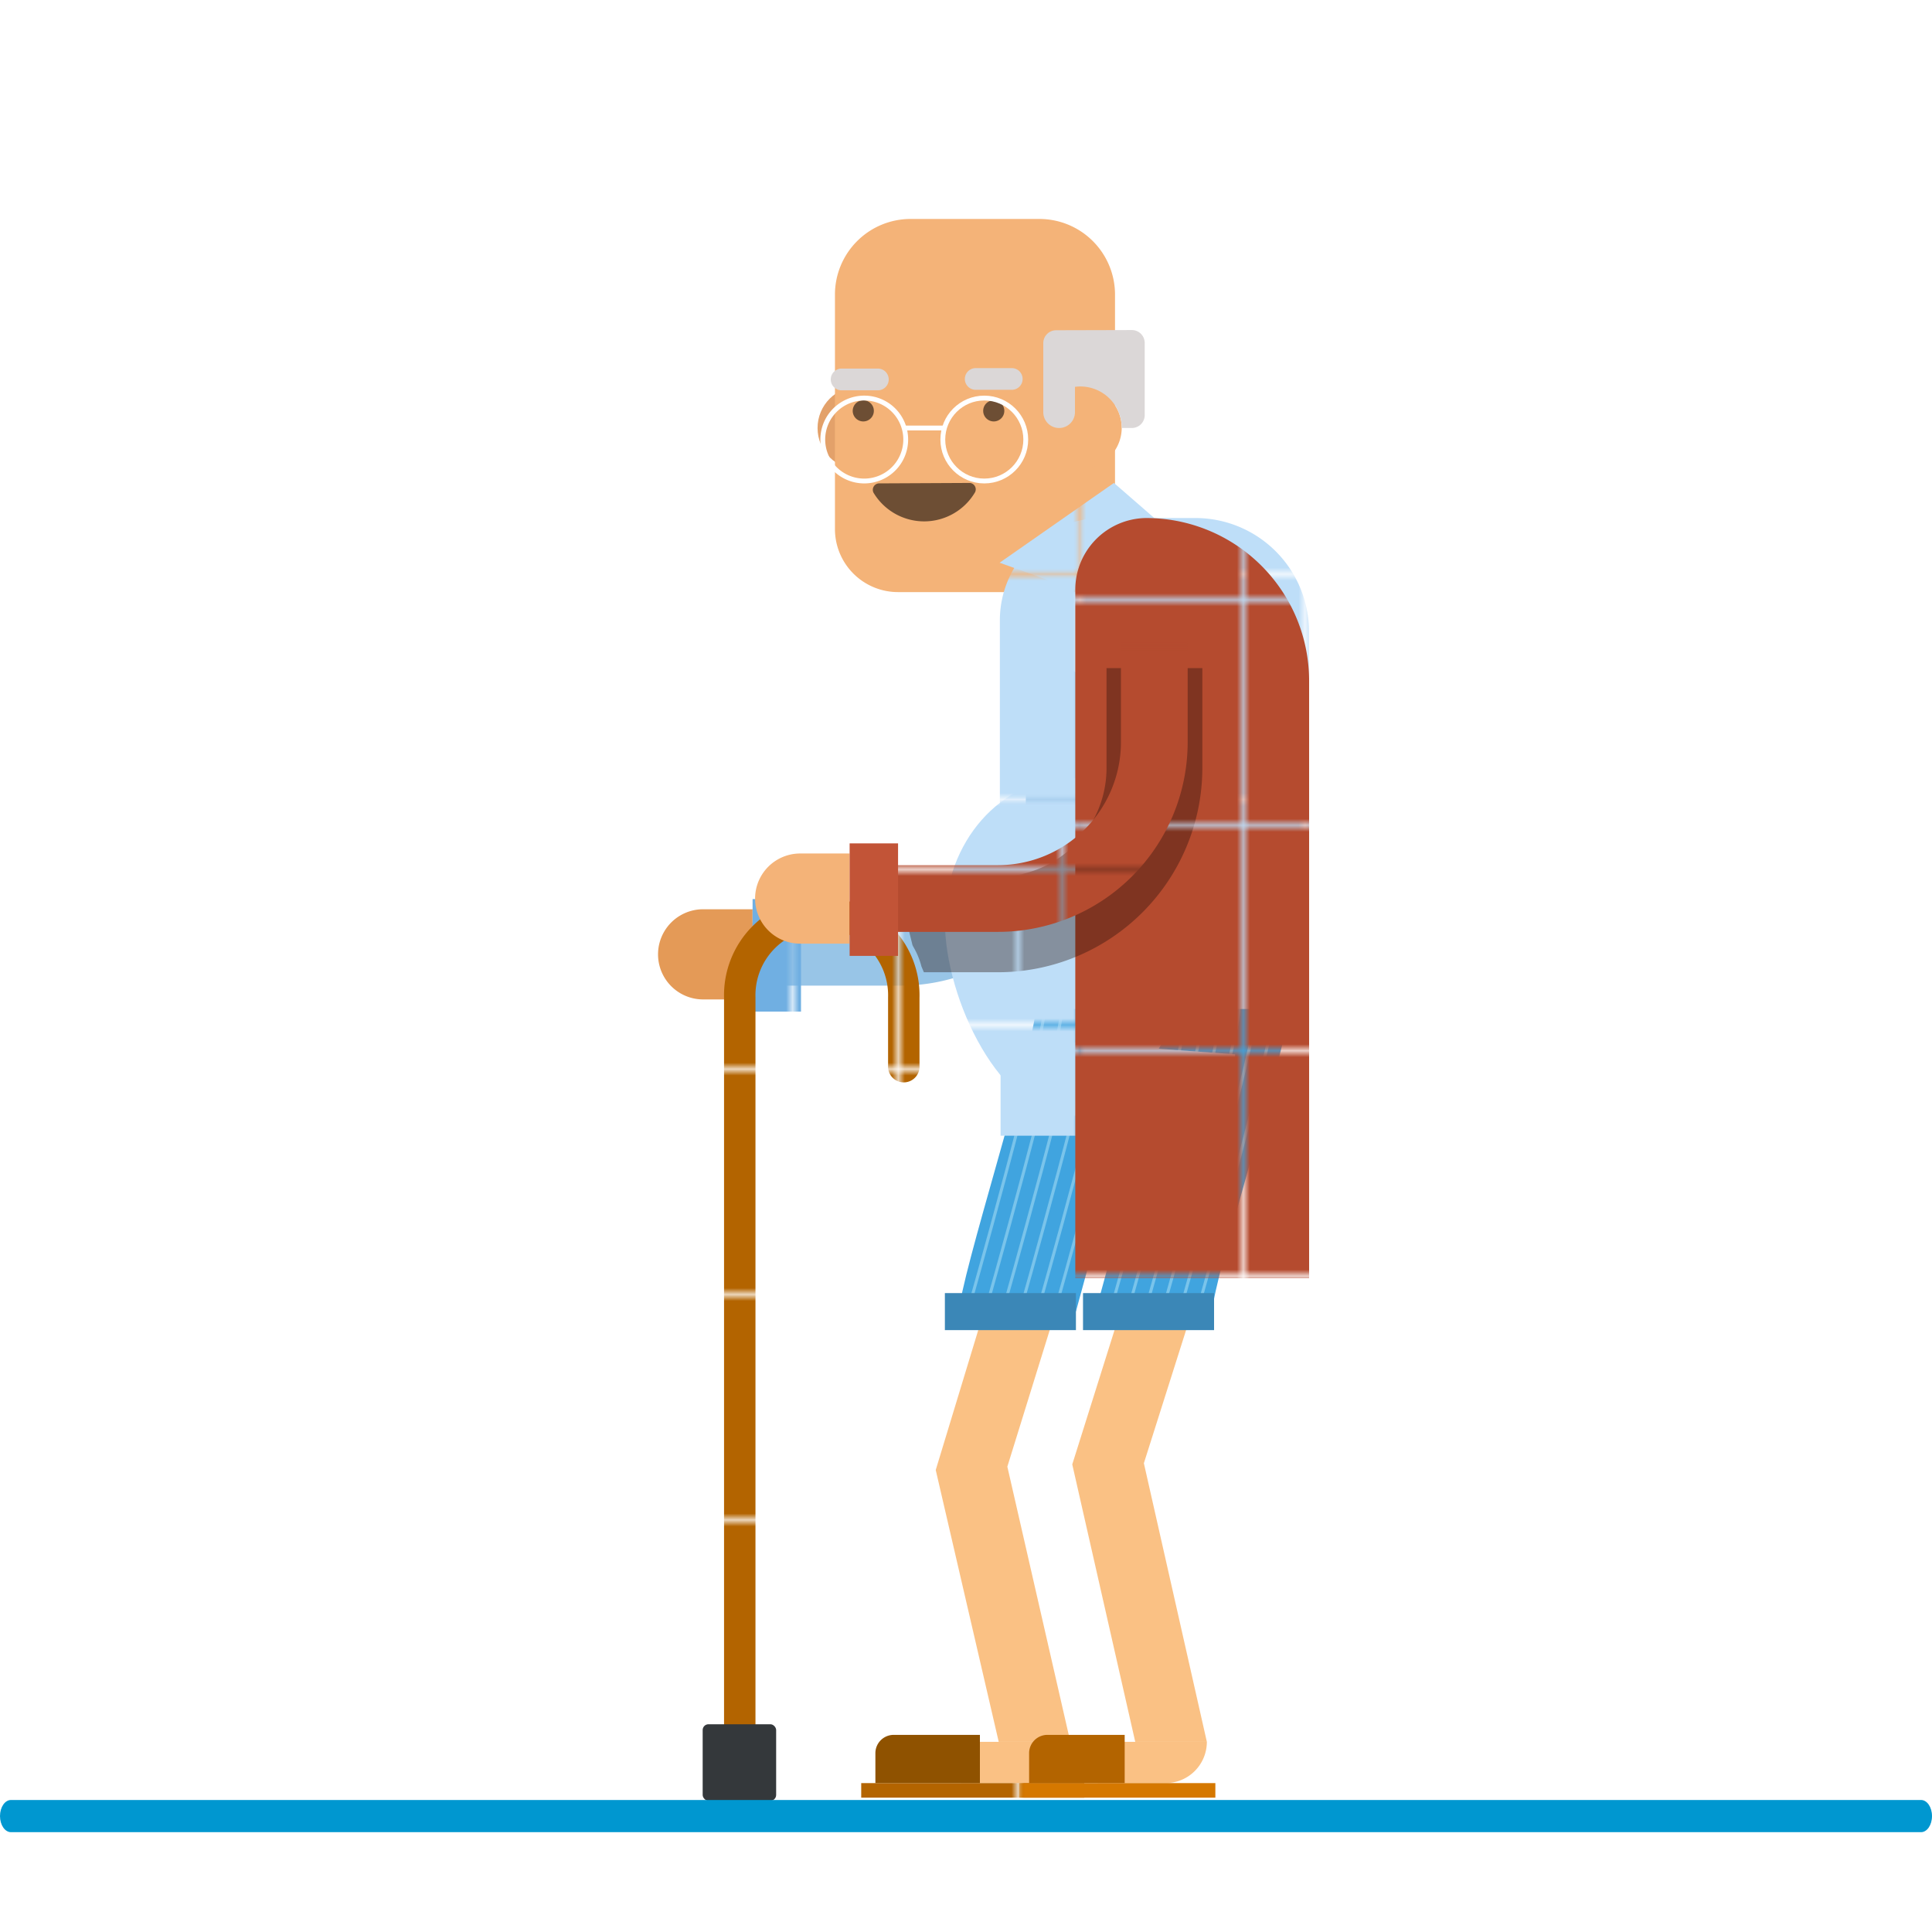 <svg xmlns="http://www.w3.org/2000/svg" xmlns:xlink="http://www.w3.org/1999/xlink" viewBox="0 0 300 300"><defs><style>.cls-1,.cls-15,.cls-20,.cls-30,.cls-33,.cls-36{fill:none;}.cls-2{fill:#c25437;}.cls-3{fill:#b54b2f;}.cls-4{fill:#27100a;}.cls-5{fill:#b36400;}.cls-6{fill:#bedef8;}.cls-7{fill:#8f5200;}.cls-8{fill:#70afe2;}.cls-9{fill:#98c5e7;}.cls-10{fill:#d57800;}.cls-11{isolation:isolate;}.cls-12{fill:#fac184;}.cls-13{fill:url(#New_Pattern_Swatch_36);}.cls-14{fill:url(#New_Pattern_Swatch_47);}.cls-15,.cls-30{stroke-linecap:round;}.cls-15{stroke-linejoin:round;stroke-width:9.75px;stroke:url(#New_Pattern_Swatch_46);}.cls-16{fill:#e49a57;}.cls-17{fill:url(#New_Pattern_Swatch_42);}.cls-18{fill:#40a4df;}.cls-19{opacity:0.37;}.cls-20{stroke:#dcf9ff;stroke-width:0.47px;}.cls-20,.cls-30,.cls-33,.cls-36{stroke-miterlimit:10;}.cls-21{fill:#3b87b7;}.cls-22{fill:url(#New_Pattern_Swatch_40);}.cls-23{fill:url(#New_Pattern_Swatch_38);}.cls-24{fill:#ff7676;}.cls-25{fill:#e3a16a;}.cls-26{fill:#f4b378;}.cls-27{fill:#6d4e34;}.cls-28{fill:#dbd7d7;}.cls-29{fill:url(#New_Pattern_Swatch_34);}.cls-30{stroke-width:4.88px;stroke:url(#New_Pattern_Swatch_36-5);}.cls-31{opacity:0.38;mix-blend-mode:overlay;}.cls-32{fill:url(#New_Pattern_Swatch_35);}.cls-33{stroke-width:10.36px;stroke:url(#New_Pattern_Swatch_34-3);}.cls-34{fill:url(#New_Pattern_Swatch_31);}.cls-35{fill:#34383b;}.cls-36{stroke:#fff;stroke-width:0.75px;}.cls-37{fill:#0097d0;}</style><pattern id="New_Pattern_Swatch_36" data-name="New Pattern Swatch 36" width="34.29" height="34.29" patternTransform="translate(18.57 -11.35)" patternUnits="userSpaceOnUse" viewBox="0 0 34.29 34.29"><rect class="cls-1" width="34.29" height="34.29"/><rect class="cls-5" width="34.29" height="34.29"/></pattern><pattern id="New_Pattern_Swatch_47" data-name="New Pattern Swatch 47" width="34.29" height="34.29" patternTransform="translate(18.57 -11.35)" patternUnits="userSpaceOnUse" viewBox="0 0 34.29 34.29"><rect class="cls-1" width="34.29" height="34.29"/><rect class="cls-10" width="34.29" height="34.29"/></pattern><pattern id="New_Pattern_Swatch_46" data-name="New Pattern Swatch 46" width="34.29" height="34.29" patternTransform="translate(0 -8.49)" patternUnits="userSpaceOnUse" viewBox="0 0 34.29 34.29"><rect class="cls-1" width="34.29" height="34.29"/><rect class="cls-9" width="34.29" height="34.29"/></pattern><pattern id="New_Pattern_Swatch_42" data-name="New Pattern Swatch 42" width="34.29" height="34.29" patternTransform="translate(18.57 -11.35)" patternUnits="userSpaceOnUse" viewBox="0 0 34.29 34.29"><rect class="cls-1" width="34.29" height="34.29"/><rect class="cls-8" width="34.29" height="34.29"/></pattern><pattern id="New_Pattern_Swatch_40" data-name="New Pattern Swatch 40" width="34.29" height="34.29" patternTransform="translate(18.57 -11.35)" patternUnits="userSpaceOnUse" viewBox="0 0 34.29 34.29"><rect class="cls-1" width="34.29" height="34.29"/><rect class="cls-7" width="34.29" height="34.29"/></pattern><pattern id="New_Pattern_Swatch_38" data-name="New Pattern Swatch 38" width="34.29" height="34.29" patternTransform="translate(-6.85 -15.35)" patternUnits="userSpaceOnUse" viewBox="0 0 34.29 34.29"><rect class="cls-1" width="34.29" height="34.29"/><rect class="cls-6" width="34.29" height="34.29"/></pattern><pattern id="New_Pattern_Swatch_34" data-name="New Pattern Swatch 34" width="34.29" height="34.29" patternTransform="translate(18.57 -11.35)" patternUnits="userSpaceOnUse" viewBox="0 0 34.29 34.29"><rect class="cls-1" width="34.29" height="34.29"/><rect class="cls-3" width="34.29" height="34.29"/></pattern><pattern id="New_Pattern_Swatch_36-5" data-name="New Pattern Swatch 36" width="34.29" height="34.29" patternTransform="translate(0 -8.49)" patternUnits="userSpaceOnUse" viewBox="0 0 34.29 34.29"><rect class="cls-1" width="34.29" height="34.29"/><rect class="cls-5" width="34.29" height="34.29"/></pattern><pattern id="New_Pattern_Swatch_35" data-name="New Pattern Swatch 35" width="34.29" height="34.29" patternTransform="translate(18.57 -11.35)" patternUnits="userSpaceOnUse" viewBox="0 0 34.29 34.29"><rect class="cls-1" width="34.29" height="34.29"/><rect class="cls-4" width="34.29" height="34.29"/></pattern><pattern id="New_Pattern_Swatch_34-3" data-name="New Pattern Swatch 34" width="34.29" height="34.29" patternTransform="translate(25.43 -4.49)" patternUnits="userSpaceOnUse" viewBox="0 0 34.29 34.29"><rect class="cls-1" width="34.29" height="34.29"/><rect class="cls-3" width="34.29" height="34.29"/></pattern><pattern id="New_Pattern_Swatch_31" data-name="New Pattern Swatch 31" width="34.29" height="34.29" patternTransform="translate(18.57 -11.35)" patternUnits="userSpaceOnUse" viewBox="0 0 34.29 34.29"><rect class="cls-1" width="34.29" height="34.29"/><rect class="cls-2" width="34.29" height="34.29"/></pattern></defs><title>Artboard 1 copy 5</title><g class="cls-11"><g id="Layer_1" data-name="Layer 1"><path class="cls-12" d="M187.4,270.47a6.41,6.41,0,0,1-6.42,6.41H170.45v-6.41Z"/><path class="cls-12" d="M166.2,270.47a6.41,6.41,0,0,1-6.42,6.41H149.25v-6.41Z"/><rect id="_Rectangle_" data-name="&lt;Rectangle&gt;" class="cls-13" x="133.73" y="276.88" width="34.64" height="2.26"/><polygon id="_Rectangle_2" data-name="&lt;Rectangle&gt;" class="cls-14" points="158.28 279.14 188.72 279.14 188.72 276.88 158.28 276.88 158.28 279.14"/><path class="cls-15" d="M164.17,108.35v15.54a24.28,24.28,0,0,1-24.28,24.28H109.18"/><path class="cls-16" d="M116.86,141.19h-7.68a7,7,0,1,0,0,14h7.68Z"/><rect class="cls-17" x="116.86" y="139.61" width="7.52" height="17.47"/><polygon id="_Path_" data-name="&lt;Path&gt;" class="cls-12" points="166.2 270.47 155.08 270.47 145.3 228.26 152.98 202.99 164.1 202.99 156.42 227.74 166.2 270.47"/><polygon id="_Path_2" data-name="&lt;Path&gt;" class="cls-12" points="187.4 270.47 176.28 270.47 166.5 227.39 174.18 202.99 185.3 202.99 177.62 227.21 187.4 270.47"/><path class="cls-18" d="M160.82,156.64c0,5.15-11.88,42.26-11.88,47h18.13l7-25.63h3.06l-7,25.63h18.13c0-4.76,11.88-41.87,11.88-47Z"/><g class="cls-19"><path class="cls-20" d="M162.17,156.64c0,5.15-11.88,47-11.88,47"/><path class="cls-20" d="M164.87,156.64c0,5.15-11.88,47-11.88,47"/><path class="cls-20" d="M167.57,156.64c0,5.15-11.88,47-11.88,47"/><path class="cls-20" d="M170.27,156.64c0,5.15-11.88,47-11.88,47"/><path class="cls-20" d="M173,156.64c0,5.15-11.88,47-11.88,47"/><path class="cls-20" d="M175.67,156.64c0,5.15-11.88,47-11.88,47"/></g><g class="cls-19"><path class="cls-20" d="M184.29,156.64c0,5.15-11.88,47-11.88,47"/><path class="cls-20" d="M187,156.64c0,5.15-11.88,47-11.88,47"/><path class="cls-20" d="M189.69,156.64c0,5.15-11.88,47-11.88,47"/><path class="cls-20" d="M192.38,156.64c0,5.15-11.87,47-11.87,47"/><path class="cls-20" d="M195.08,156.64c0,5.15-11.87,47-11.87,47"/><path class="cls-20" d="M197.78,156.64c0,5.15-11.87,47-11.87,47"/></g><rect id="_Rectangle_3" data-name="&lt;Rectangle&gt;" class="cls-21" x="146.72" y="200.79" width="20.35" height="5.75"/><rect id="_Rectangle_4" data-name="&lt;Rectangle&gt;" class="cls-21" x="168.17" y="200.79" width="20.35" height="5.75"/><path id="_Rectangle_5" data-name="&lt;Rectangle&gt;" class="cls-22" d="M138.77,269.39h13.39a0,0,0,0,1,0,0v7.49a0,0,0,0,1,0,0H135.93a0,0,0,0,1,0,0v-4.65A2.84,2.84,0,0,1,138.77,269.39Z"/><path id="_Rectangle_6" data-name="&lt;Rectangle&gt;" class="cls-13" d="M162.64,269.39h12a0,0,0,0,1,0,0v7.49a0,0,0,0,1,0,0H159.8a0,0,0,0,1,0,0v-4.65A2.84,2.84,0,0,1,162.64,269.39Z"/><path class="cls-23" d="M185.73,143c0,12.23-8.74,30.25-19.51,30.25s-19.5-18-19.5-30.25,8.73-22.16,19.5-22.16S185.73,130.71,185.73,143Z"/><rect id="_Rectangle_7" data-name="&lt;Rectangle&gt;" class="cls-24" x="179.58" y="167.84" width="12.28" height="4.52" rx="0.67" ry="0.67" transform="translate(245.07 414.85) rotate(-146.11)"/><circle id="_Path_3" data-name="&lt;Path&gt;" class="cls-25" cx="133.4" cy="66.46" r="6.45"/><path id="_Rectangle_8" data-name="&lt;Rectangle&gt;" class="cls-26" d="M141.39,34h20a11.75,11.75,0,0,1,11.75,11.75V91.94a0,0,0,0,1,0,0h-33.7a9.79,9.79,0,0,1-9.79-9.79V45.75A11.75,11.75,0,0,1,141.39,34Z"/><path id="_Path_4" data-name="&lt;Path&gt;" class="cls-27" d="M135.69,63.79a1.64,1.64,0,1,1-1.63-1.63A1.63,1.63,0,0,1,135.69,63.79Z"/><polygon class="cls-23" points="191.78 176.35 155.37 176.35 155.37 161.02 191.78 163.72 191.78 176.35"/><path id="_Path_5" data-name="&lt;Path&gt;" class="cls-27" d="M152.67,63.79a1.64,1.64,0,1,0,1.64-1.63A1.63,1.63,0,0,0,152.67,63.79Z"/><path id="_Path_6" data-name="&lt;Path&gt;" class="cls-27" d="M136.44,75.06a1,1,0,0,0-.8,1.45,9.17,9.17,0,0,0,15.77-.08,1,1,0,0,0-.82-1.44Z"/><path id="_Path_7" data-name="&lt;Path&gt;" class="cls-26" d="M174.18,66.46A6.45,6.45,0,0,0,167.73,60a7.36,7.36,0,0,0-.82.06V72.86a7.37,7.37,0,0,0,.82,0A6.45,6.45,0,0,0,174.18,66.46Z"/><path class="cls-28" d="M164,51.28a2,2,0,0,0-2,2V64a2.46,2.46,0,0,0,4.92,0V60.07a7.36,7.36,0,0,1,.82-.06,6.45,6.45,0,0,1,6.45,6.45h1.56a2,2,0,0,0,2-2V53.25a2,2,0,0,0-2-2Z"/><path class="cls-28" d="M136.31,60.61h-5.59A1.69,1.69,0,0,1,129,58.92h0a1.69,1.69,0,0,1,1.69-1.69h5.59A1.69,1.69,0,0,1,138,58.92h0A1.69,1.69,0,0,1,136.31,60.61Z"/><path class="cls-28" d="M157.1,60.53h-5.59a1.69,1.69,0,0,1-1.69-1.69h0a1.69,1.69,0,0,1,1.69-1.68h5.59a1.68,1.68,0,0,1,1.69,1.68h0A1.68,1.68,0,0,1,157.1,60.53Z"/><polygon class="cls-23" points="179.24 80.44 172.97 74.99 155.22 87.38 179.24 95.99 179.24 80.44"/><path class="cls-23" d="M171.1,80.44h14.52a17.64,17.64,0,0,1,17.64,17.64v58.56a0,0,0,0,1,0,0h-48a0,0,0,0,1,0,0V96.31A15.87,15.87,0,0,1,171.1,80.44Z"/><path class="cls-29" d="M178,80.44h-.12a11.13,11.13,0,0,0-10.91,11.25c0,21.47,0,78.74,0,106.8h36.31V105.73A25.29,25.29,0,0,0,178,80.44Z"/><path class="cls-30" d="M140.34,165.63V154.89a12.74,12.74,0,1,0-25.47,0v121"/><g class="cls-31"><path class="cls-32" d="M171.82,103.74v15.55A16.89,16.89,0,0,1,155,136.15H139.09l2.6,10.61c.06.1.1.21.16.31a11.62,11.62,0,0,1,1.23,3l.38.9H155a31.74,31.74,0,0,0,31.7-31.71V103.74Z"/></g><path class="cls-33" d="M179.24,99.69v15.55A24.28,24.28,0,0,1,155,139.52H139.09"/><path class="cls-26" d="M131.93,132.53h-7.68a7,7,0,0,0,0,14h7.68Z"/><rect class="cls-34" x="131.93" y="130.96" width="7.52" height="17.47"/><rect class="cls-35" x="109.11" y="267.74" width="11.41" height="11.88" rx="0.9" ry="0.9"/><path class="cls-36" d="M140.64,68.25a6.44,6.44,0,1,1-6.43-6.44A6.43,6.43,0,0,1,140.64,68.25Z"/><circle class="cls-36" cx="152.84" cy="68.25" r="6.44"/><line class="cls-36" x1="140.39" y1="66.46" x2="146.72" y2="66.46"/><path class="cls-37" d="M298.29,284.5H1.71C.76,284.5,0,283.38,0,282H0c0-1.38.76-2.5,1.71-2.5H298.29c.95,0,1.71,1.12,1.71,2.5h0C300,283.38,299.24,284.5,298.29,284.5Z"/></g></g></svg>